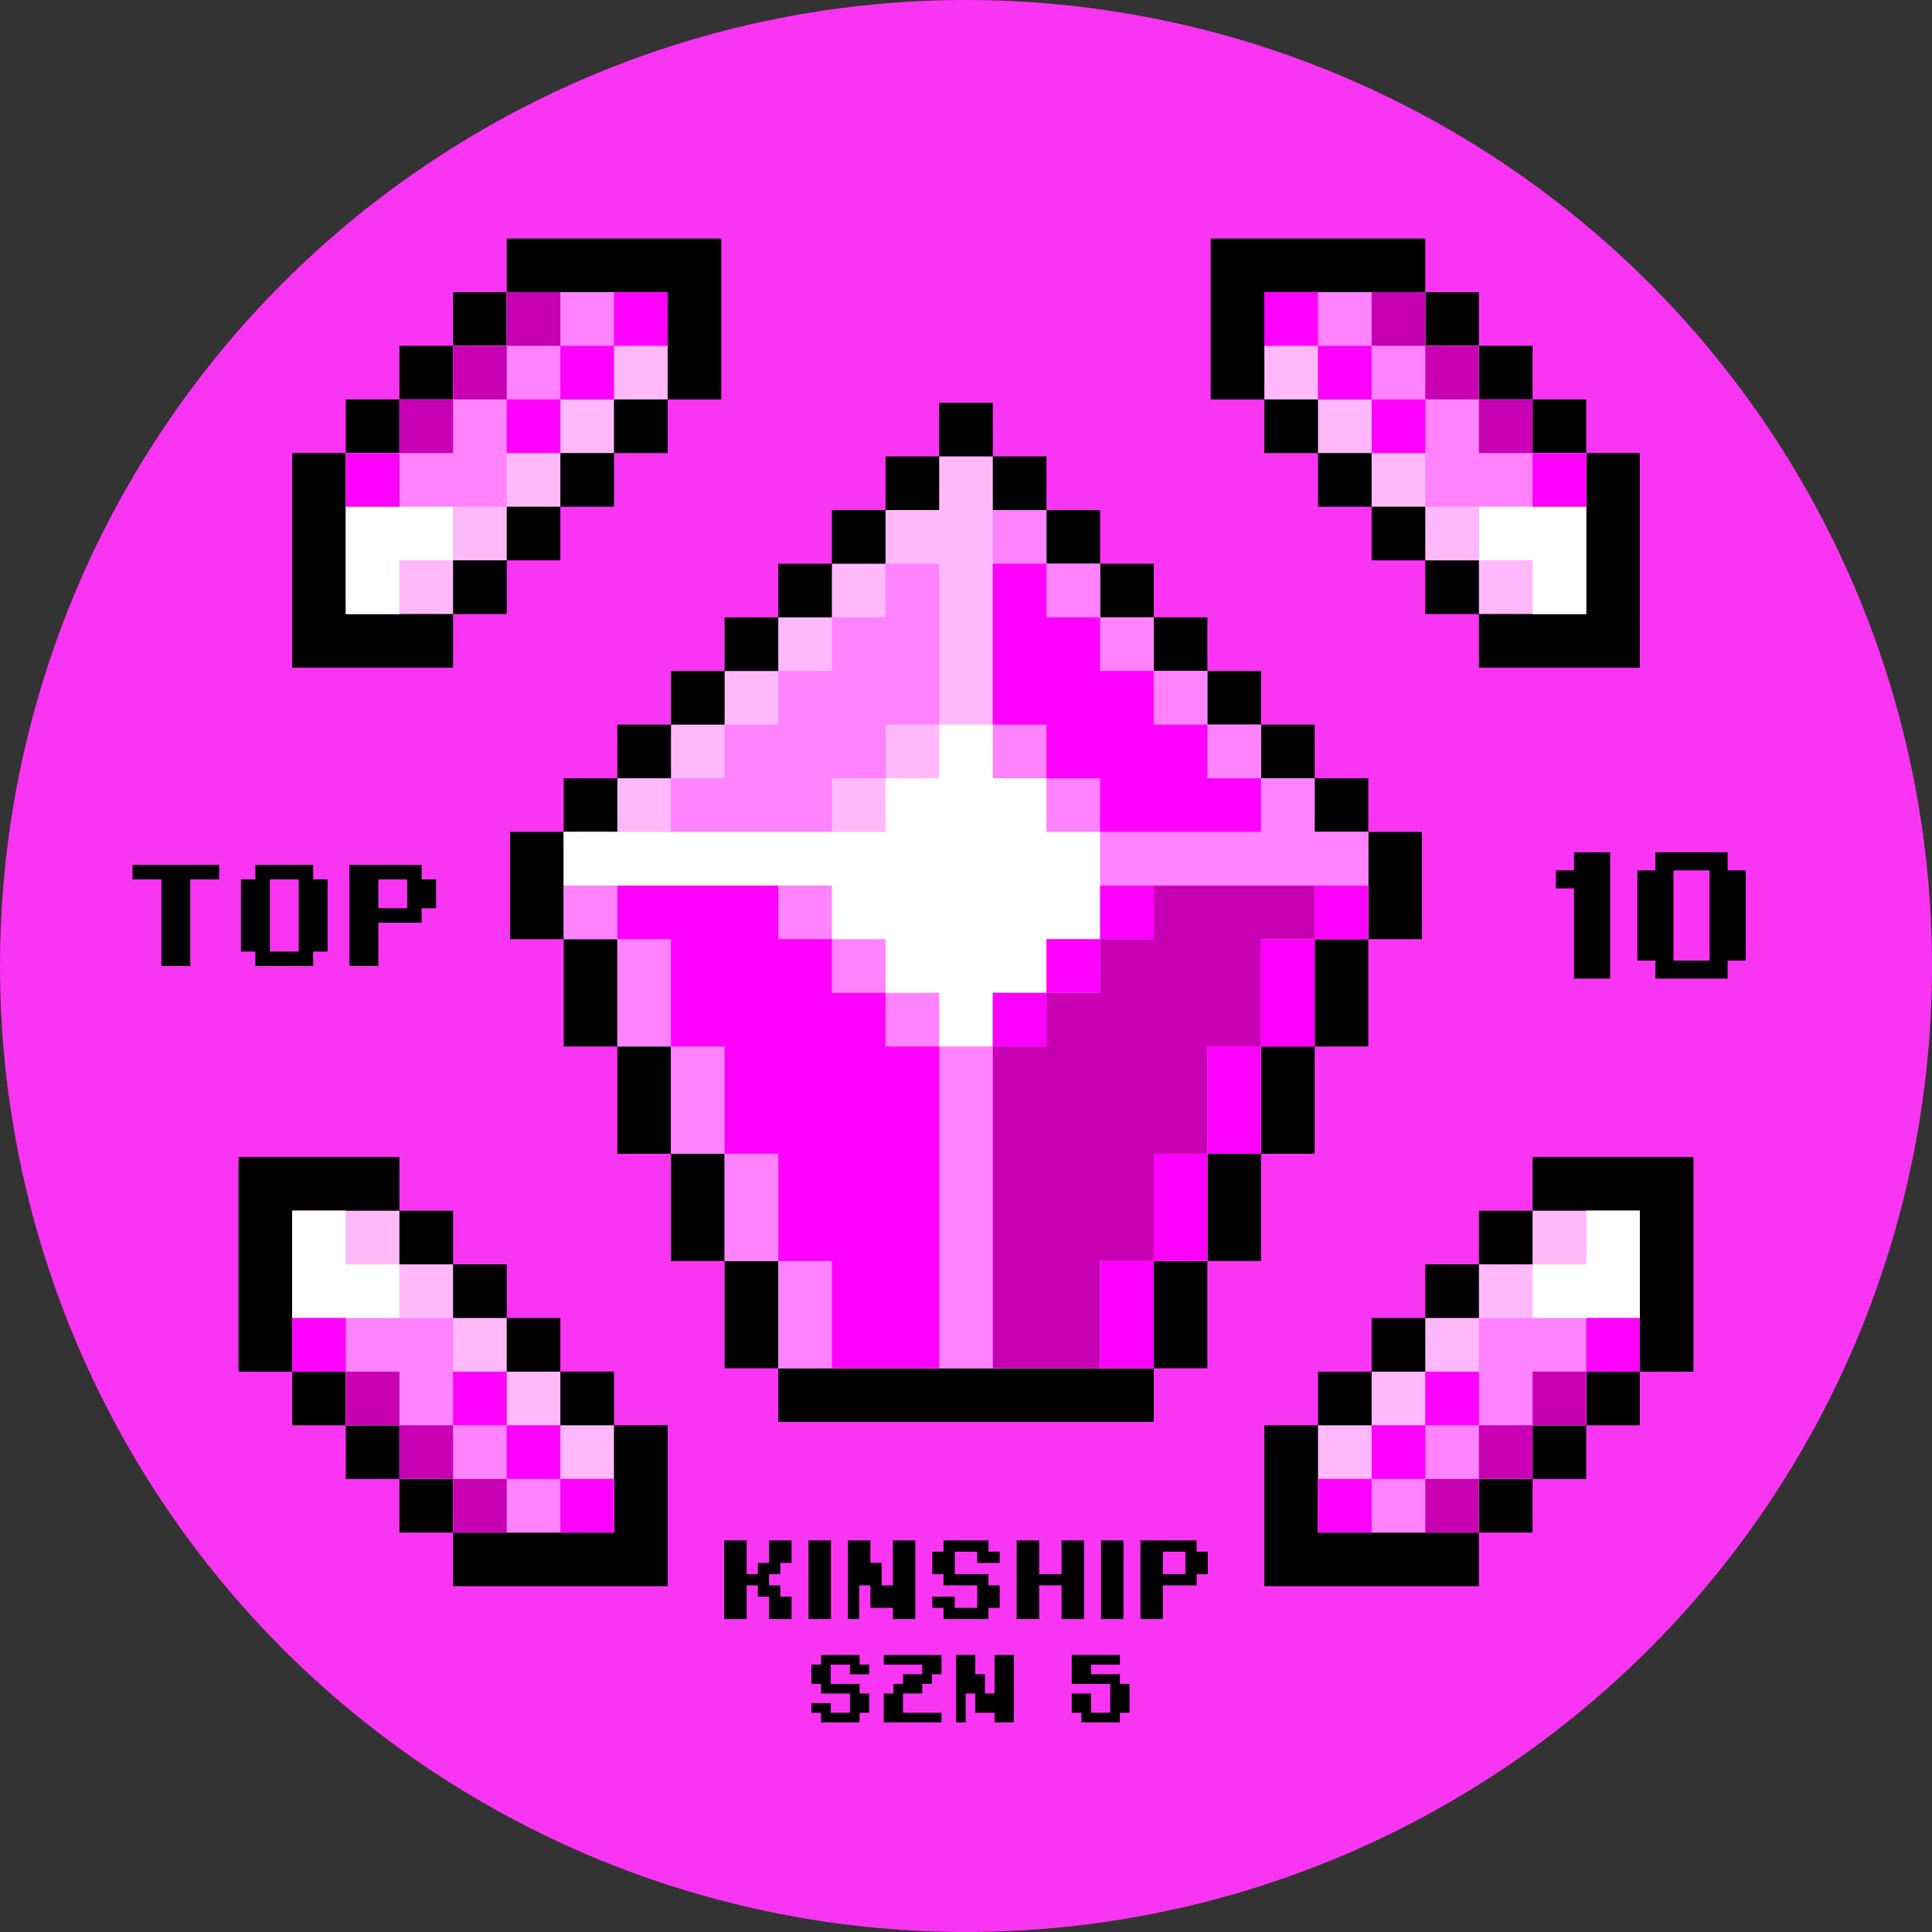 <svg xmlns="http://www.w3.org/2000/svg" width="1082" height="1082"><rect width="100%" height="100%" fill="#333333" stroke="none"/><circle fill="#fa34f3" cx="541" cy="541" r="541"/><path d="M881.522 487.435v-10.107h20.214v70.75h-20.214v-50.536h-10.108v-10.107h10.108 0zm45.595 50.535H917.01v-50.536h10.107v-10.108h40.429v10.108h10.108v50.536h-10.108v10.107h-40.429V537.97h0zm30.321-50.535h-20.214v50.536h20.214v-50.536h0zm-834.703-3.033v8.086h-16.171v48.514H90.392v-48.514H74.221v-8.086h48.514zm20.304 48.514h-8.086v-40.429h8.086v-8.086h32.343v8.086h8.086v40.429h-8.086v8.086h-32.343v-8.086zm24.257-40.428h-16.171v40.429h16.171v-40.429h0zm68.837 16.171v8.086h-24.257v24.257h-16.171v-56.6h40.429v8.086h8.086v16.171h-8.087 0zm-8.086-16.171h-16.171v16.171h16.171v-16.171zM476 932.261h-10.781v10.781h16.171v5.391h5.39v10.781h-5.39v5.39h-21.562v-5.39h-5.39v-5.391h10.781v5.391H476v-10.781h-16.171v-5.391h-5.39v-10.781h5.39v-5.39h21.562v5.39h5.39v5.391H476v-5.391zm40.5 0h-21.562v-5.39h32.343v10.781h-5.391v5.39h-5.39v5.391h-10.781v10.781h21.562v5.39h-32.343v-16.171h5.39v-5.391h5.39v-5.39H516.5v-5.391zm24.311 16.171v16.171h-5.391V926.87h10.781v10.781h5.391v10.781h5.39V926.87h10.781v37.733h-10.781v-5.39h-10.781v-10.781h-5.39zm86.374-16.171h-16.171v5.391h16.171v5.39h5.39v16.171h-5.39v5.39h-21.562v-5.39h-5.391v-10.781h10.781v10.781h10.781v-16.171h-21.562V926.87h26.952l.001 5.391h0zm-209.043-25.515h-12.578v-44.022h12.578v18.867h6.289v-6.289h6.289v-12.578h12.578v12.578h-6.289v6.289h-6.289v6.289h6.289v6.289h6.289v12.578H430.72v-12.578h-6.289v-6.289h-6.289v18.866h0zm34.661 0v-44.022h12.578v44.022h-12.578zm28.372-18.867v18.867h-6.289v-44.022h12.578v12.578h6.289v12.578h6.289v-25.156h12.578v44.022h-12.578v-6.289h-12.578v-12.578h-6.289 0zm66.123-18.867H534.72v12.578h18.867v6.289h6.289v12.578h-6.289v6.289h-25.156v-6.289h-6.289v-6.289h12.578v6.289h12.578v-12.578h-18.867v-6.289h-6.289v-12.578h6.289v-6.289h25.156v6.289h6.289v6.289h-12.578v-6.289h0zm47.238-6.288h12.578v44.022h-12.578v-18.867h-12.578v18.867H569.38v-44.022h12.578v18.867h12.578v-18.867zm22.083 44.022v-44.022h12.578v44.022h-12.578zm53.528-25.156v6.289H651.28v18.867h-12.578v-44.022h31.444v6.289h6.289v12.578h-6.288v-.001zm-6.289-12.578H651.28v12.578h12.578v-12.578zm72.401-282.952H766.3v-60.08h30.04V465.9H766.3v-30.04h-30.041v-30.04H706.22v-30.04h-30.04v-30.04h-30.04V315.7H616.1v-30.04h-30.041v-30.04h-30.04v-30.04h-30.04v30.041H495.94v30.04H465.9v30.04h-30.041v30.041h-30.04v30.04h-30.04v30.041H345.74v30.04H315.7v30.04h-30.041v60.08H315.7v60.08h30.04v60.08h30.041v60.079h30.04v60.08h30.04v30.041h210.28V766.3h30.041v-60.08h30.04v-60.079h30.039V586.06h-.002zm122.038 61.957v30.041h-30.041v30.04h-30.04v30.041h-30.04v30.04h-30.041v30.04h-30.04v90.121h120.159v-30.041h30.041v-30.04h30.04v-30.041h30.04v-30.04h30.041v-120.16c.001-.001-75.158-.001-90.119-.001zm-514.435 120.16h-30.04v-30.04h-30.04v-30.041h-30.041v-30.04h-30.04v-30.041h-90.12v120.16h30.04v30.04h30.04v30.041h30.041v30.04h30.04v30.041h120.16v-90.121h-30.041l.001-30.039h0zM223.703 373.903h30.04v-30.04h30.041v-30.04h30.04v-30.041h30.04v-30.04h30.041v-30.041h30.04v-90.12H283.786v30.041h-30.041v30.04h-30.04v30.04h-30.041v30.041h-30.04v120.159l60.079.001h0zm484.394-120.16h30.04v30.04h30.041v30.041h30.04v30.04h30.04v30.04h90.12V253.745h-30.04v-30.041h-30.04v-30.04h-30.041v-30.04h-30.04v-30.041h-120.16v90.12h30.041l-.001 30.04h0z"/><path fill="#ffb9fa" d="M766.3 495.94V465.9h-30.041v-30.041h-30.04v-30.04h-30.04v-30.041h-30.041v-30.04H616.1V315.7h-30.041v-30.04h-30.04v-30.04h-30.04v30.04H495.94v30.04H465.9v30.04h-30.041v30.04h-30.04v30.041h-30.04v30.04H345.74V465.9H315.7v60.079h30.04v60.08h30.041v60.08h30.04v60.08h30.04v60.079h210.28v-60.079h30.041v-60.08h30.04v-60.08h30.04v-60.08H766.3V495.94zm91.997 182.117v30.041h-30.041v30.04h-30.04v30.04h-30.039v30.041h-30.041v60.079h90.12v-30.04h30.041v-30.04h30.04v-30.041h30.04v-90.12h-60.08 0zm-544.475 90.12h-30.04v-30.04h-30.041v-30.04h-30.04v-30.041h-60.08v90.12h30.04v30.041h30.041v30.04h30.04v30.04h90.12v-60.079h-30.04v-30.041h0zm-60.08-424.315v-30.04h30.041v-30.041h30.04v-30.04h30.04v-30.04h30.041v-60.08h-90.12v30.04h-30.041v30.041h-30.04v30.04h-30.041v90.12h60.08 0zm484.395-90.12h30.041v30.04h30.039v30.041h30.04v30.04h60.08v-90.12h-30.04v-30.04h-30.041v-30.041h-30.04v-30.04h-90.12v60.08h30.04l.001 30.04h0z"/><path fill="#ff82ff" d="M766.3 465.9h-30.041v-30.041h-30.04v-30.04H676.18v-30.04h-30.04V345.74H616.1V315.7h-30.04v-30.04h-30.04v120.16h-30.04v30.04h-30.04v30.04H465.9v-30.041h30.04v-30.04h30.041v-90.12H495.94v30.04H465.9v30.041h-30.04v30.04h-30.04v30.04h-30.04v30.04H315.7v60.08h30.04v60.079h30.041v60.08h30.04v60.08h30.04v60.08h210.28v-60.08h30.041v-60.08h30.039v-60.08h30.04V525.98H766.3V465.9zm122.037 212.157v30.041h-30.04v30.04h-30.041v30.041h-30.04v30.04h-30.04v30.04h-30.041V858.3h90.12v-30.041h30.041v-30.04h30.04v-30.04h30.04v-90.121l-30.039-.001h0zm-574.514 120.16h-30.04v-30.04h-30.041v-30.041h-30.04v-30.04h-30.041v-30.041h-30.04v90.121h30.04v30.04h30.041v30.04h30.04v30.041h90.12v-30.041h-30.04v-30.039h.001zm-90.12-484.395h30.04v-30.04h30.041v-30.041h30.04v-30.04h30.04V193.66h30.041v-30.04h-90.12v30.04h-30.041v30.041h-30.04v30.04h-30.041v90.12h30.041v-30.039h-.001zm514.434-90.119h30.041v30.04h30.04v30.041h30.04v30.04h30.041v30.04h30.04v-90.12h-30.04v-30.04h-30.041v-30.041h-30.04v-30.04h-90.12v30.04h30.04l-.001 30.04h0z"/><path fill="#fff" d="M586.06 435.859h-30.04v-30.04h-30.04v30.04h-30.04V465.9H315.701v30.04h150.2v30.04h30.04v30.041h30.041v30.039h30.04v-30.04h30.04v-30.041H616.1V465.9h-30.04v-30.041zm302.277 242.198v30.041h-30.04v30.04h60.079v-60.08l-30.039-.001h0zm-694.675 0h-30.04v60.08h60.08v-30.04h-30.041v-30.04h.001zm0-394.274v60.079h30.041v-30.04h30.04v-30.04l-60.081.001zm664.635 60.079h30.04v-60.079h-60.08v30.04h30.041l-.001 30.039h0z"/><g fill="#c800b4"><path d="M646.14 495.939v30.04H616.1v30.041h-30.04v30.039h-30.04v180.24h60.08V706.22h30.039v-60.08h30.041v-60.08h30.039v-60.08h30.04v-30.04l-90.119-.001h0zm212.157 272.237h30.04v30.041h-30.04v-30.041z"/><path d="M828.257 798.217h30.041v30.04h-30.041v-30.04z"/><path d="M798.217 828.257h30.04v30.04h-30.04v-30.04zm-604.555-60.081h30.041v30.041h-30.041v-30.041z"/><path d="M223.703 798.217h30.04v30.04h-30.04v-30.04z"/><path d="M253.742 828.257h30.041v30.04h-30.041v-30.04zm-30.039-604.554h30.04v30.04h-30.04v-30.04z"/><path d="M253.742 193.663h30.041v30.04h-30.041v-30.04z"/><path d="M283.783 163.622h30.04v30.041h-30.04v-30.041zm544.474 60.081h30.041v30.04h-30.041v-30.04z"/><path d="M798.217 193.663h30.04v30.04h-30.04v-30.04z"/><path d="M768.178,163.622h30.04v30.041h-30.04V163.622z"/></g><g fill="#f0f"><path d="M616.1 766.299h30.039V706.22H616.1v60.079h0zM556.02 556.02h30.04v30.04h-30.04v-30.04zm-60.08 0H465.9v-30.041h-30.04v-30.04h-90.12v30.04h30.041v60.08h30.04v60.08h30.04v60.08H465.9v60.079h60.08v-180.24h-30.04V556.02h0zm90.12-120.161h30.04V465.9h90.12v-30.041h-30.04v-30.04h-30.04v-30.04H616.1V345.74h-30.04V315.7h-30.04v90.12h30.04v30.039z"/><path d="M586.06,525.979h30.041v30.041H586.06V525.979z"/><path d="M616.1 495.939h30.04v30.04H616.1v-30.04zm120.159 0H766.3v30.04h-30.041v-30.04z"/><path d="M706.22 586.059h30.04v-60.08h-30.04v60.08z"/><path d="M676.18 646.139h30.039v-60.08H676.18v60.08z"/><path d="M646.14 706.22h30.041v-60.08H646.14v60.08zm242.197 31.917h30.04v30.04h-30.04v-30.04zm-90.12 30.039h30.04v30.041h-30.04v-30.041z"/><path d="M768.178 798.217h30.04v30.04h-30.04v-30.04z"/><path d="M738.137 828.257h30.041v30.04h-30.041v-30.04zm-574.514-90.12h30.04v30.04h-30.04v-30.04zm90.119 30.039h30.041v30.041h-30.041v-30.041z"/><path d="M283.783 798.217h30.04v30.04h-30.04v-30.04z"/><path d="M313.823 828.257h30.04v30.04h-30.04v-30.04zM193.662 253.742h30.041v30.041h-30.041v-30.041zm90.121-30.039h30.04v30.04h-30.04v-30.04z"/><path d="M313.823 193.663h30.04v30.04h-30.04v-30.04z"/><path d="M343.862 163.622h30.041v30.041h-30.041v-30.041zm514.435 90.12h30.04v30.041h-30.04v-30.041zm-90.119-30.039h30.04v30.04h-30.04v-30.04z"/><path d="M738.137 193.663h30.041v30.04h-30.041v-30.04z"/><path d="M708.098,163.622h30.04v30.041h-30.04V163.622z"/></g></svg>